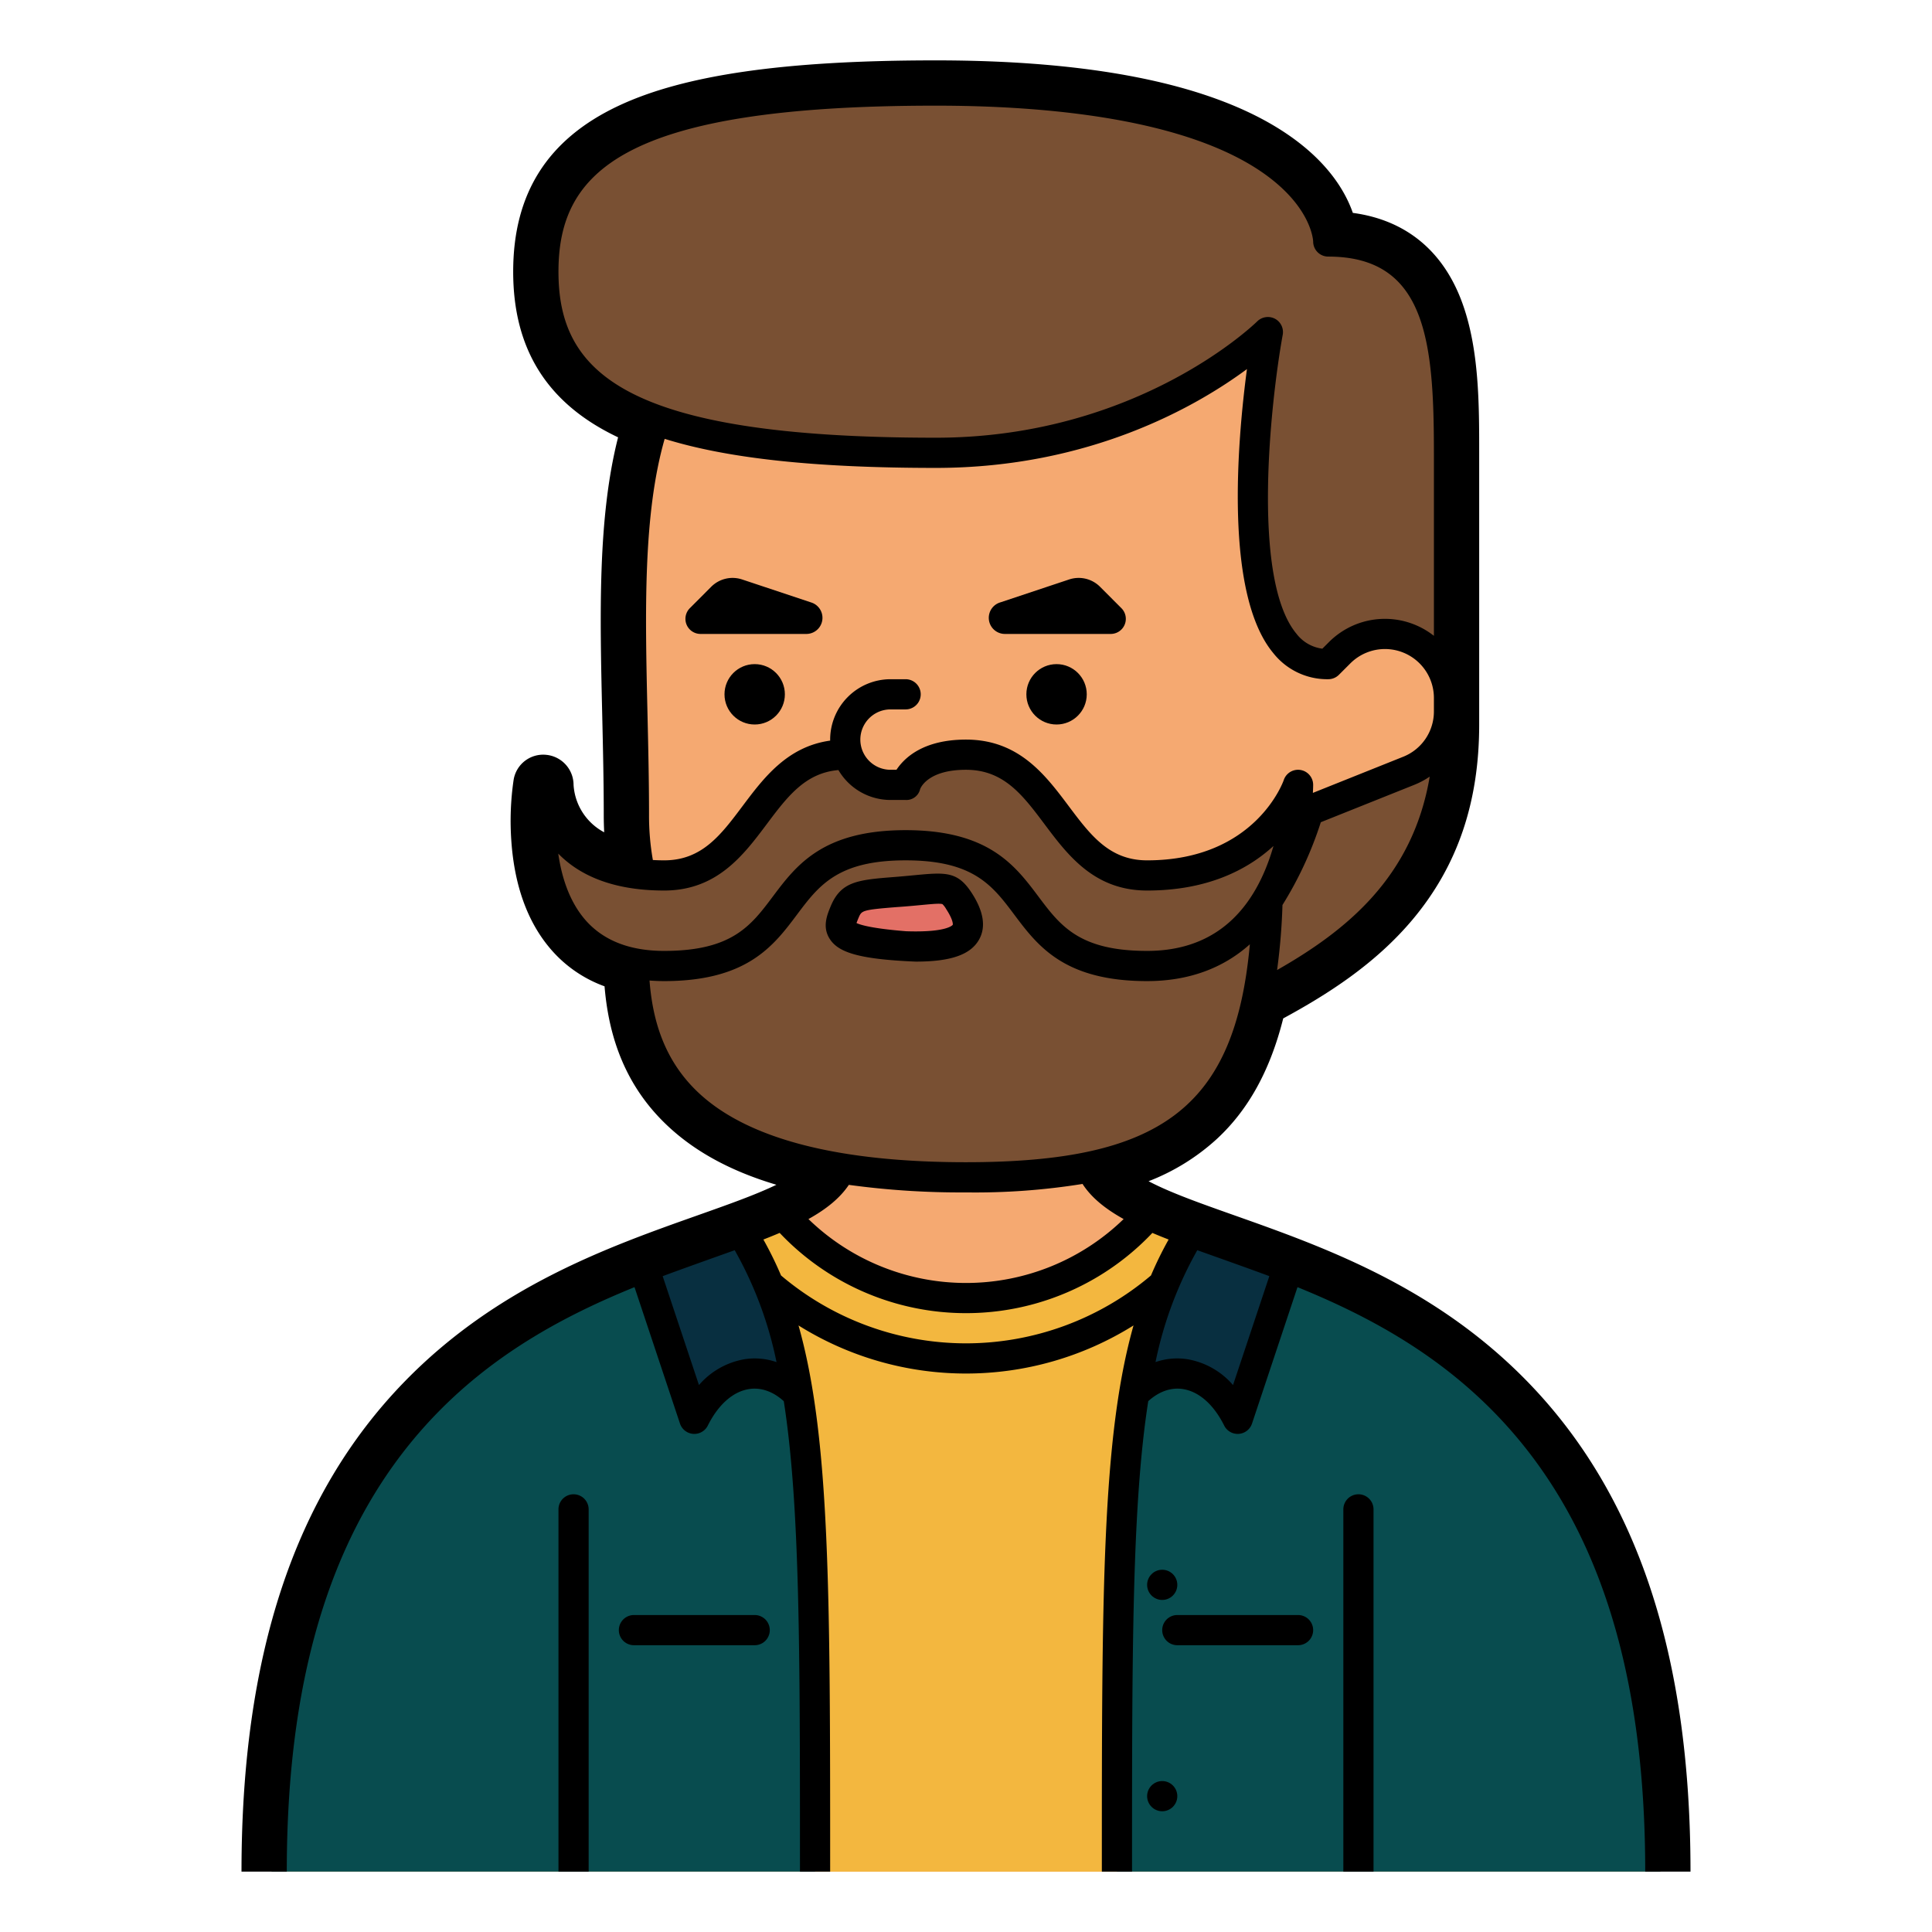 <?xml version="1.0" encoding="UTF-8"?>
<svg xmlns="http://www.w3.org/2000/svg" viewBox="0 0 512 512" width="512" height="512"><g id="Fill_out_line" data-name="Fill out line"><path d="M288,304c0-40,96-32,96-112V120c0-24,0-56-32-56H262.031V304Z" style="fill:#795033"/><path d="M440,496H72c0-110.5,54.81-143.1,98.61-160.17,9.32-3.64,18.13-6.57,25.81-9.4h.01c4.09-1.51,7.85-2.98,11.21-4.51C217.69,317.31,224,312.15,224,304c0-32-56-32-56-88,0-80-16-152,96-152s88,80,88,112l3.03-3.03a16.97,16.97,0,0,1,28.97,12v3.54a16.969,16.969,0,0,1-10.67,15.76l-26.55,10.62C331.51,265.23,288,271.02,288,304c0,8.15,6.31,13.31,16.36,17.92,3.36,1.53,7.12,3,11.21,4.51h.01c7.68,2.83,16.49,5.76,25.81,9.4C385.19,352.9,440,385.5,440,496Z" style="fill:#f5a971"/><path d="M440,496H72c0-110.5,54.81-143.1,98.61-160.17,6.11-2.39,11.99-4.47,17.49-6.41,2.73-.97,5.37-1.91,7.88-2.83.15-.05.29-.11.44-.16h.01c4.09-1.51,7.85-2.98,11.21-4.51a63.999,63.999,0,0,0,96.72,0c3.36,1.53,7.12,3,11.21,4.51h.01c.15.05.29.11.44.16,2.51.92,5.15,1.86,7.88,2.83,5.5,1.94,11.38,4.02,17.49,6.41C385.19,352.9,440,385.5,440,496Z" style="fill:#f3b73f"/><path d="M216,496H72c0-110.5,54.81-143.1,98.61-160.17,9.32-3.64,18.13-6.57,25.81-9.4C216,357.53,216,398.83,216,496Z" style="fill:#084c4f"/><path d="M440,496H296c0-97.17,0-138.47,19.58-169.57,7.68,2.83,16.49,5.76,25.81,9.4C385.19,352.9,440,385.5,440,496Z" style="fill:#084c4f"/><path d="M336,232c0,64-24,80-80,80-96,0-88-48-88-72l28.667-1L220,217.333h48.333l30.029,25.852Z" style="fill:#795033"/><path d="M240,208s-2.167-8-16-8c-24,0-24,32-48,32-32,0-32-24-32-24s-8,48,32,48,24-32,64-32,24,32,64,32,40-48,40-48-8,24-40,24c-24,0-24-32-48-32C242.167,200,240,208,240,208Z" style="fill:#795033"/><path d="M223.953,241.417c-2.078,4.958-3.328,7.833,15.912,9.364,14.51.531,20.346-2.726,14.241-12.045-2.522-3.903-3.437-3.459-12.683-2.669C228.969,237.131,226.062,236.75,223.953,241.417Z" style="fill:#e37066"/><path d="M211.42,369.35C202.9,360.44,190.67,362.66,184,376l-13.39-40.17c9.32-3.64,18.14-6.57,25.82-9.4C203.94,338.37,208.57,351.81,211.42,369.35Z" style="fill:#082f40"/><path d="M341.39,335.83,328,376c-6.67-13.34-18.9-15.56-27.42-6.65,2.85-17.54,7.48-30.98,14.99-42.92C323.25,329.26,332.07,332.19,341.39,335.83Z" style="fill:#082f40"/><path d="M352,64s0-40-104-40c-80,0-104,16-104,48s24,48,104,48c56,0,88-32,88-32s-16,88,16,88l16.75-63.25L352,64Z" style="fill:#795033"/><path d="M240,208h-4a12,12,0,0,1-12-12v0a12,12,0,0,1,12-12h4Z" style="fill:#f5a971"/><circle cx="280" cy="184" r="8"/><circle cx="200" cy="184" r="8"/><path d="M185.646,168h28.045a4.269,4.269,0,0,0,1.349-8.32L196.668,153.563a7.999,7.999,0,0,0-8.189,1.938l-5.664,5.673A4,4,0,0,0,185.646,168Z"/><path d="M266.309,168H294.354a4,4,0,0,0,2.831-6.826l-5.664-5.673A7.999,7.999,0,0,0,283.332,153.563l-18.372,6.117A4.269,4.269,0,0,0,266.309,168Z"/><circle cx="308" cy="420" r="4"/><circle cx="308" cy="476" r="4"/><path d="M344,428H312a4,4,0,0,0,0,8h32a4,4,0,0,0,0-8Z"/><path d="M200,428H168a4,4,0,0,0,0,8h32a4,4,0,0,0,0-8Z"/><path d="M156,400a4,4,0,0,0-8,0v96h8Z"/><path d="M364,400a4,4,0,0,0-8,0v96h8Z"/><path d="M313.428,368.107c4.292.647,8.197,4.086,10.995,9.682A4,4,0,0,0,327.999,380c.094,0,.189-.003.285-.01a4.001,4.001,0,0,0,3.511-2.726l12.052-36.155c17.556,7.135,36.281,16.909,52.314,33.376C422.968,402.021,436,441.77,436,496h12c0-57.512-14.144-99.998-43.241-129.886-24.584-25.251-54.047-35.685-77.772-44.086-8.826-3.123-16.903-5.981-22.604-8.992a57.385,57.385,0,0,0,18.044-11.155c8.396-7.742,14.182-18.228,17.639-31.991,11.55-6.269,24.313-14.308,34.293-26.208C386.23,229.528,392,212.623,392,192V120c0-12.847,0-27.406-4.481-39.729-5.014-13.792-14.991-21.968-29.002-23.853-2.182-6.241-7.472-14.9-20.188-22.669C319.052,21.972,288.661,16,248,16c-39.948,0-66.692,3.839-84.165,12.081C145.105,36.916,136,51.282,136,72c0,20.643,9.107,35.049,27.801,43.894-5.413,21.245-4.827,46.659-4.21,73.444l.008.353C159.796,198.265,160,207.131,160,216q0,2.31.12,4.568A15.288,15.288,0,0,1,152,208a8.019,8.019,0,0,0-7.318-7.969,7.931,7.931,0,0,0-8.569,6.649,74.808,74.808,0,0,0-.603,16.208c.823,11.798,4.275,21.366,10.263,28.44a34.063,34.063,0,0,0,14.437,10.055c.876,10.406,3.875,23.933,15.084,35.375,7.541,7.701,17.575,13.384,30.461,17.217-5.516,2.664-12.792,5.239-20.679,8.03l-.112.04c-23.674,8.384-53.137,18.817-77.722,44.068C78.144,396.002,64,438.488,64,496H76c0-54.23,13.032-93.979,39.839-121.515,16.032-16.467,34.758-26.243,52.314-33.377l12.052,36.157a4.001,4.001,0,0,0,3.511,2.726c.096.007.19.01.285.01a4,4,0,0,0,3.577-2.211c2.798-5.596,6.702-9.033,10.994-9.682,3.142-.469,6.351.679,9.142,3.227C211.999,398.868,212,436.922,212,496h8c0-73.574-.003-115.084-8.387-144.742a83.684,83.684,0,0,0,88.782-.004C292.003,380.955,292,422.536,292,496h8c0-59.014.002-97.103,4.297-124.676C307.084,368.783,310.286,367.637,313.428,368.107Zm22.959-29.915-9.621,28.864a20.526,20.526,0,0,0-12.145-6.858,17.59,17.59,0,0,0-8.396.768A101.325,101.325,0,0,1,317.297,331.317C319.158,331.986,331.786,336.459,336.386,338.192Zm2.053-81.12a164.063,164.063,0,0,0,1.428-17.24,97.736,97.736,0,0,0,10.16-21.932l24.79-9.918a21.203,21.203,0,0,0,4.073-2.173C374.379,232.525,356.748,246.636,338.439,257.072ZM380,188.511a12.91,12.91,0,0,1-8.154,12.043L347.927,210.124c.069-1.243.073-2.003.073-2.124a4,4,0,0,0-7.795-1.265C340.134,206.947,332.784,228,304,228c-10,0-15.005-6.673-20.8-14.4C277.013,205.351,270,196,256,196c-11.232,0-16.284,4.751-18.426,8H236a8,8,0,0,1,0-16h4a4,4,0,0,0,0-8h-4a16.018,16.018,0,0,0-16,16c0,.091.001.18.002.271-11.397,1.589-17.634,9.905-23.203,17.329C191.005,221.327,186,228,176,228c-1.024,0-2.011-.035-2.982-.086A67.475,67.475,0,0,1,172,216c0-9.007-.205-17.943-.404-26.585l-.008-.354c-.624-27.083-1.195-52.696,4.557-72.762C192.887,121.527,216.188,124,248,124c40.977,0,69.278-16.442,82.455-26.19-2.568,19.32-6.031,59.677,7,75.29A18.225,18.225,0,0,0,352,180a4.002,4.002,0,0,0,2.829-1.172l3.029-3.029A12.971,12.971,0,0,1,380,184.971ZM148,72c0-26.41,17.006-44,100-44,28.501,0,66.852,3.215,87.706,18.527C347.595,55.259,347.99,63.704,348,64a4,4,0,0,0,4,4c25.938,0,28,22.537,28,52v48.503a20.953,20.953,0,0,0-27.799,1.64l-1.763,1.763a10.279,10.279,0,0,1-6.841-3.931c-12.164-14.571-6.768-62.154-3.662-79.26A4,4,0,0,0,337.856,84.457a4.046,4.046,0,0,0-4.685.715C332.863,85.479,301.722,116,248,116,165.006,116,148,98.41,148,72Zm6.949,171.59c-4.168-4.909-6.143-11.356-7.003-17.373C153.149,231.561,161.757,236,176,236c14,0,21.013-9.351,27.2-17.6,5.435-7.247,10.174-13.567,18.991-14.324A16.011,16.011,0,0,0,236,212h4a3.729,3.729,0,0,0,3.849-2.896C244.087,208.501,246.198,204,256,204c10,0,15.005,6.673,20.8,14.4C282.987,226.649,290,236,304,236c16.227,0,26.798-5.677,33.482-11.803a56.642,56.642,0,0,1-2.175,6.265C329.353,244.754,318.819,252,304,252c-18,0-23.005-6.673-28.8-14.4C269.013,229.351,262,220,240,220s-29.013,9.351-35.2,17.6C199.005,245.327,194,252,176,252,166.771,252,159.688,249.17,154.949,243.59ZM185.521,289.963c-9.882-9.02-12.624-20.329-13.392-30.115C173.388,259.945,174.675,260,176,260c22,0,29.013-9.351,35.2-17.6C216.995,234.673,222,228,240,228s23.005,6.673,28.8,14.4C274.987,250.649,282,260,304,260c10.896,0,20.066-3.339,27.225-9.755C327.282,293.63,307.522,308,256,308,222.344,308,198.631,301.932,185.521,289.963Zm112.253,33.099a59.958,59.958,0,0,1-83.528.002c4.661-2.592,8.317-5.5,10.705-9.062A218.178,218.178,0,0,0,256,316a179.069,179.069,0,0,0,30.895-2.245c.037.06.067.124.106.183C289.392,317.541,293.087,320.454,297.774,323.062ZM197.377,360.197a20.522,20.522,0,0,0-12.143,6.858L175.616,338.2c4.583-1.728,17.234-6.215,19.089-6.882A101.26,101.26,0,0,1,205.787,360.973,17.654,17.654,0,0,0,197.377,360.197ZM256,356a75.897,75.897,0,0,1-49.017-17.988,96.893,96.893,0,0,0-4.678-9.526c1.487-.58,2.931-1.163,4.317-1.754a67.969,67.969,0,0,0,98.766.003c1.383.589,2.826,1.171,4.311,1.75a96.769,96.769,0,0,0-4.676,9.522A75.89,75.89,0,0,1,256,356Z"/><path d="M259.455,249.014c1.893-3.354,1.219-7.55-1.99-12.448-4.382-6.711-7.965-5.128-20.422-4.155-9.547.752-14.023,1.132-16.793,7.494-1.052,2.51-2.361,5.634-.452,8.768,2.167,3.556,7.187,5.516,22.896,6.164C251.984,254.836,257.205,253.002,259.455,249.014Zm-6.967-3.932c-.011.021-1.402,2.091-12.392,1.705-8.836-.708-11.995-1.642-13.112-2.169.163-.474.424-1.098.636-1.604.763-1.687.951-1.912,10.05-2.629,6.625-.447,11-1.15,12.09-.781a5.826,5.826,0,0,1,.998,1.325C252.504,243.592,252.566,244.883,252.488,245.082Z"/></g></svg>
